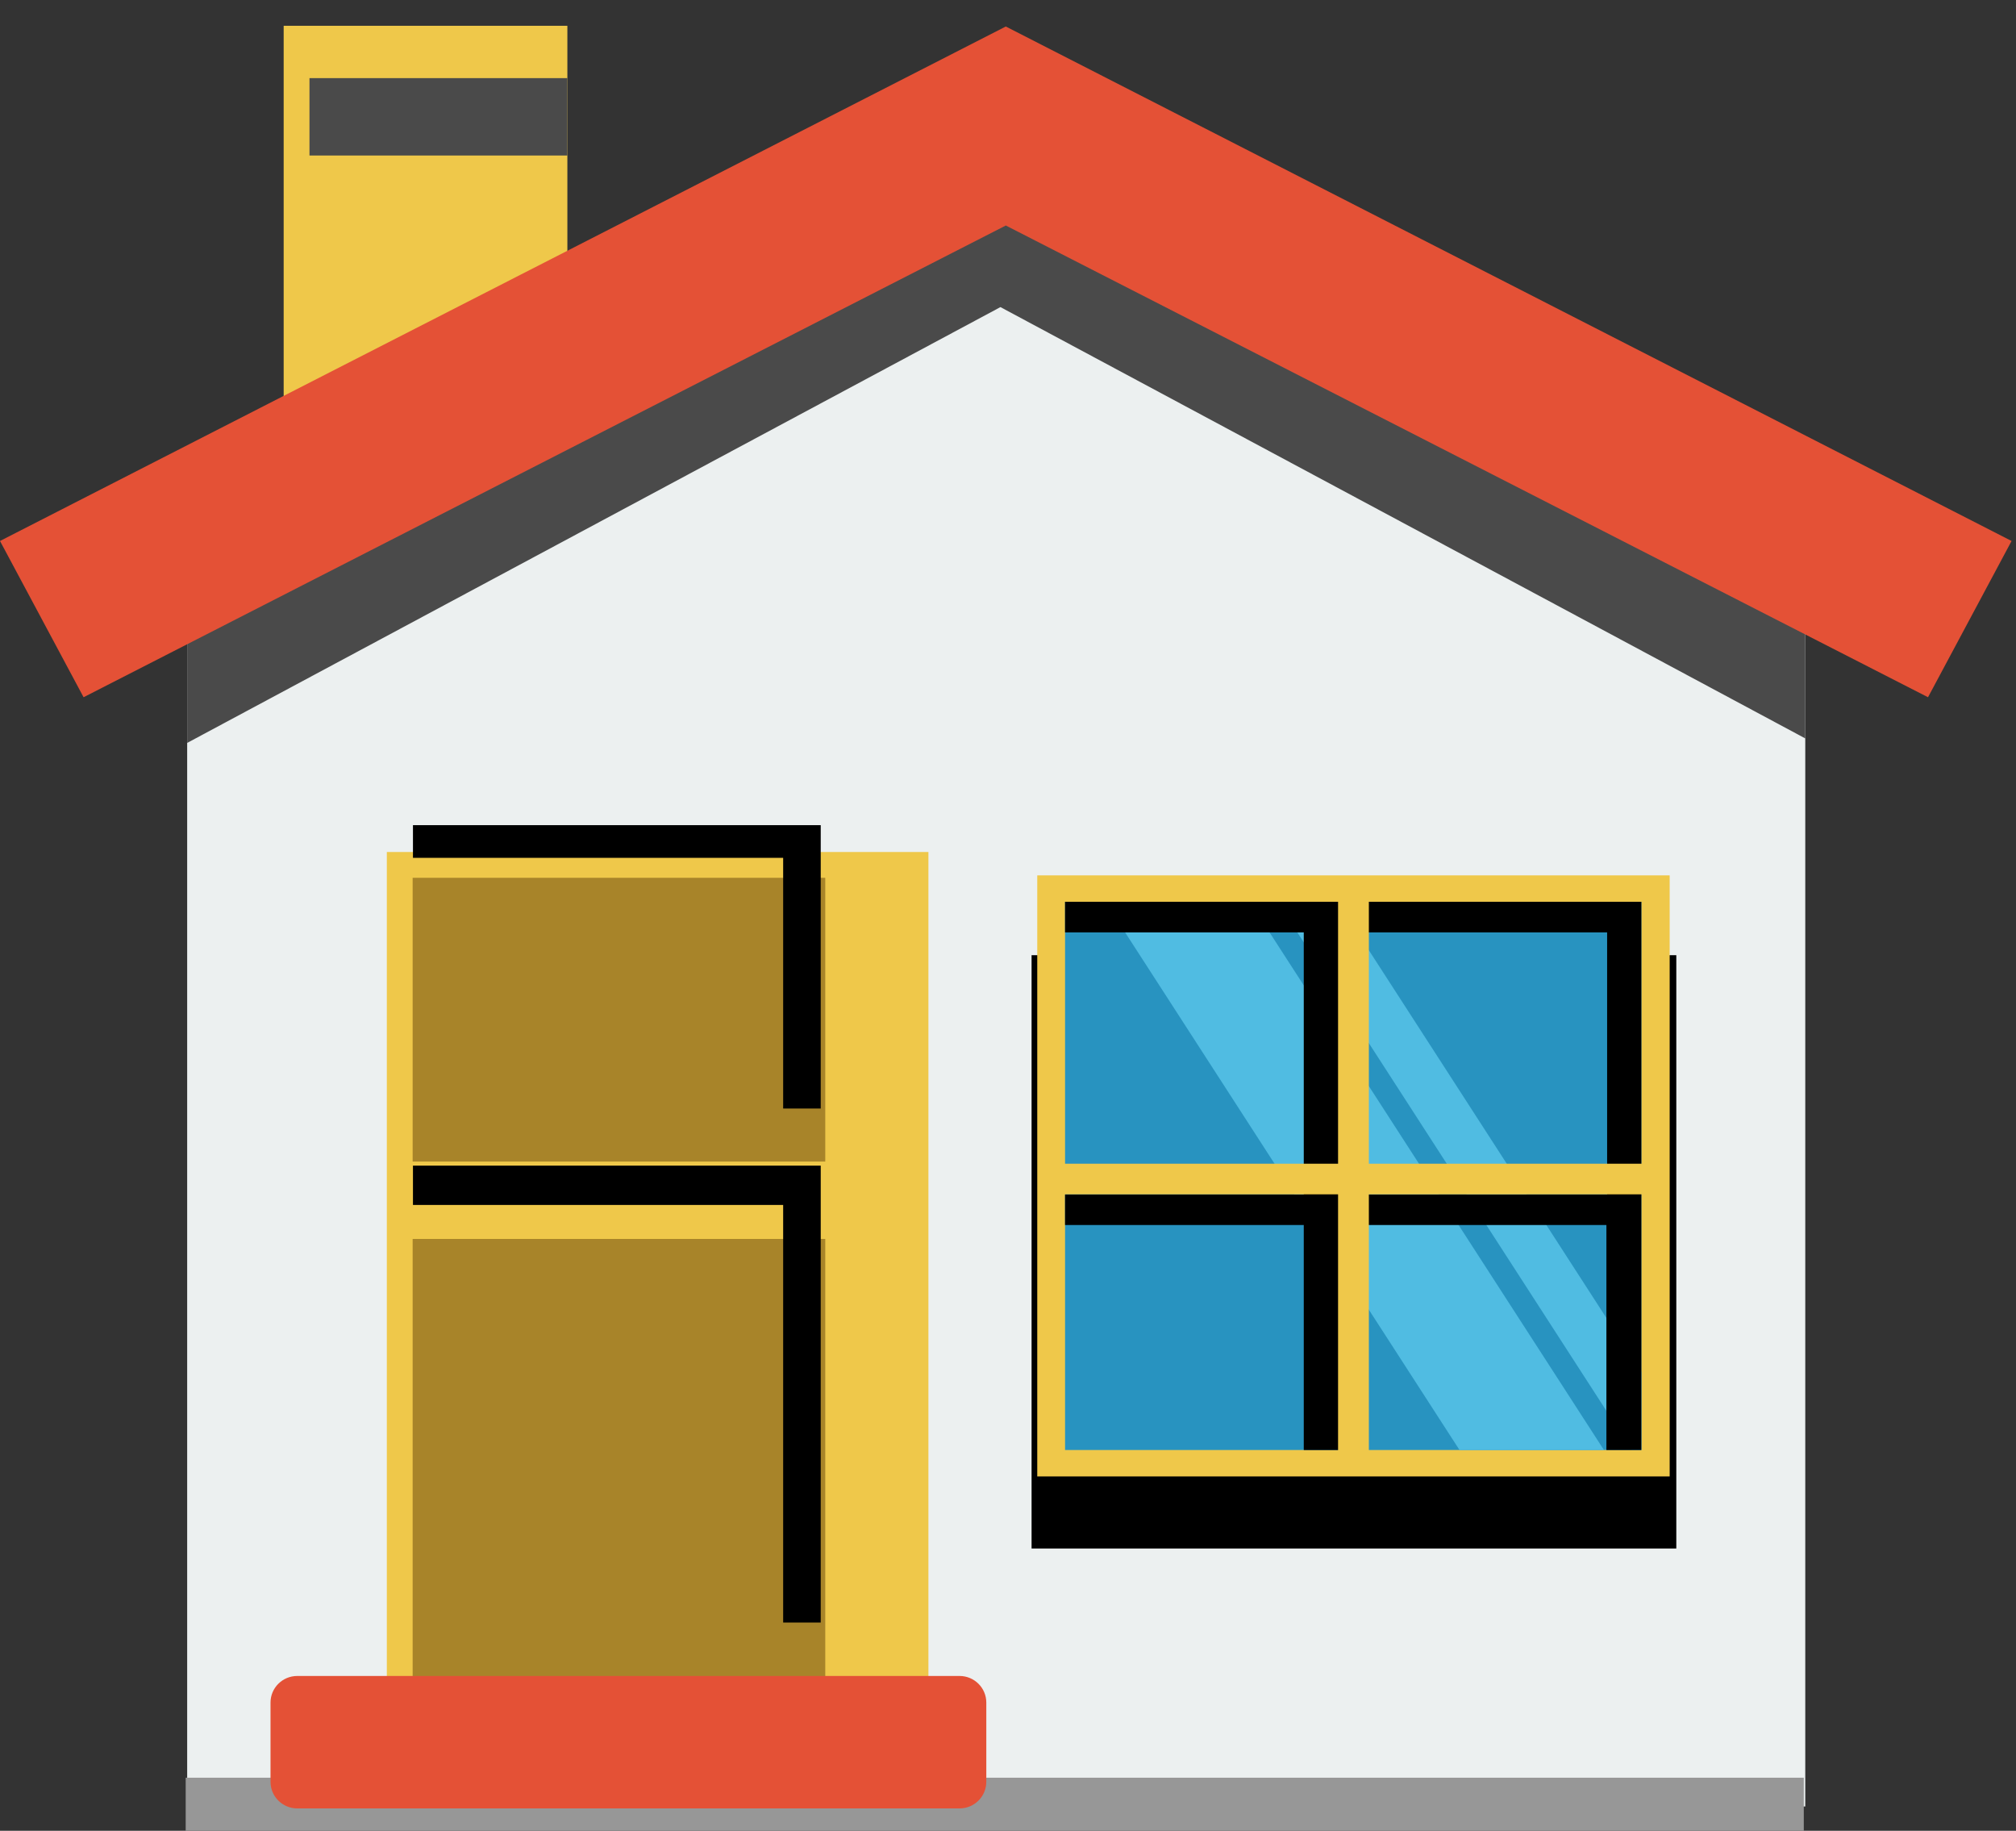 <?xml version="1.0" encoding="UTF-8"?>
<svg width="76px" height="69px" viewBox="0 0 76 69" version="1.1" xmlns="http://www.w3.org/2000/svg" xmlns:xlink="http://www.w3.org/1999/xlink">
    <rect x="0" y="0" width="76" height="69" fill="#333333" stroke="none"/>
    <!-- Generator: Sketch 51 (57462) - http://www.bohemiancoding.com/sketch -->
    <title>your_prop_icon</title>
    <desc>Created with Sketch.</desc>
    <defs></defs>
    <g id="Symbols" stroke="none" stroke-width="1" fill="none" fill-rule="evenodd">
        <g id="Tenant-Manage-Nav-Searching" transform="translate(-1041, -108)">
            <g id="Nav">
                <g id="Group-12">
                    <g id="Nav+Items">
                        <g id="Group-4" transform="translate(413, 108)">
                            <g id="your_prop_icon" transform="translate(628, 0)">
                                <polygon id="Fill-1" fill="#ECF0F0" points="68.056 68.083 7.056 68.083 7.056 21.808 37.542 5.861 68.056 21.808"></polygon>
                                <rect id="Rectangle-2" stroke="#979797" fill="#D8D8D8" x="7.5" y="67.5" width="60" height="1"></rect>
                                <polygon id="Fill-2" fill="#4A4A4A" points="7.056 22.163 7.056 28 37.715 11.574 68.056 27.83 68.056 22.163 37.542 5.861"></polygon>
                                <polygon id="Fill-4" fill="#EFC84A" points="14.583 65.167 35 65.167 35 32.111 14.583 32.111"></polygon>
                                <polygon id="Fill-5" fill="#000000" points="38.889 58.361 63.194 58.361 63.194 36 38.889 36"></polygon>
                                <polygon id="Fill-7" fill="#A88429" points="15.556 43.778 31.111 43.778 31.111 33.083 15.556 33.083"></polygon>
                                <polygon id="Fill-8" fill="#A88429" points="15.556 64.194 31.111 64.194 31.111 46.694 15.556 46.694"></polygon>
                                <g id="Group-13" transform="translate(15.556, 31.083)" fill="#000000">
                                    <polygon id="Fill-9" points="0.012 0.016 0.012 1.248 13.968 1.248 13.968 10.696 15.384 10.696 15.384 0.016"></polygon>
                                    <polygon id="Fill-11" points="0.012 12.848 0.012 14.33 13.968 14.33 13.968 30.068 15.384 30.068 15.384 12.848"></polygon>
                                </g>
                                <polygon id="Fill-14" fill="#EFC84A" points="10.694 16.528 21.389 16.528 21.389 0.972 10.694 0.972"></polygon>
                                <polygon id="Fill-15" fill="#4A4A4A" points="11.667 5.861 21.389 5.861 21.389 2.944 11.667 2.944"></polygon>
                                <polygon id="Fill-17" fill="#E45136" points="37.919 1 37.917 1.004 37.914 1 0 20.389 3.151 26.278 37.917 8.499 72.683 26.278 75.833 20.389"></polygon>
                                <g id="Group-32" transform="translate(10, 32)">
                                    <path d="M27.182,32.168 C27.182,31.614 26.731,31.165 26.173,31.165 L1.207,31.165 C0.649,31.165 0.198,31.614 0.198,32.168 L0.198,35.153 C0.198,35.707 0.649,36.157 1.207,36.157 L26.173,36.157 C26.731,36.157 27.182,35.707 27.182,35.153 L27.182,32.168 Z" id="Fill-18" fill="#E45136"></path>
                                    <polygon id="Fill-20" fill="#EFC84A" points="29.103 23.645 52.944 23.645 52.944 0.992 29.103 0.992"></polygon>
                                    <polygon id="Fill-22" fill="#2893C0" points="30.151 22.649 41.171 22.649 41.171 1.987 30.151 1.987"></polygon>
                                    <polygon id="Fill-23" fill="#2893C0" points="40.856 22.649 51.876 22.649 51.876 1.987 40.856 1.987"></polygon>
                                    <polygon id="Fill-24" fill="#50BCE2" points="45.021 22.649 50.466 22.649 40.856 7.777 40.856 16.204"></polygon>
                                    <polygon id="Fill-25" fill="#50BCE2" points="40.856 2.656 40.856 6.157 51.513 22.649 51.876 22.649 51.876 19.711"></polygon>
                                    <polygon id="Fill-26" fill="#50BCE2" points="41.171 16.691 41.171 8.265 37.115 1.988 31.67 1.988"></polygon>
                                    <polygon id="Fill-27" fill="#50BCE2" points="41.171 6.645 41.171 3.144 40.423 1.987 38.162 1.987"></polygon>
                                    <polygon id="Fill-28" fill="#000000" points="30.151 1.987 30.151 3.141 39.15 3.141 39.15 13.015 30.151 13.015 30.151 14.169 39.15 14.169 39.15 22.649 41.171 22.649 41.171 13.015 41.171 1.987"></polygon>
                                    <polygon id="Fill-29" fill="#000000" points="40.856 1.987 40.856 3.141 50.586 3.141 50.586 13.015 41.559 13.015 41.559 14.169 50.559 14.169 50.559 22.649 50.586 22.649 51.876 22.649 51.876 13.015 51.876 1.987"></polygon>
                                    <polygon id="Fill-30" fill="#EFC84A" points="40.443 23.36 41.604 23.36 41.604 1.389 40.443 1.389"></polygon>
                                    <polygon id="Fill-31" fill="#EFC84A" points="29.974 13.013 52.073 13.013 52.073 11.859 29.974 11.859"></polygon>
                                </g>
                            </g>
                        </g>
                    </g>
                </g>
            </g>
        </g>
    </g>
</svg>